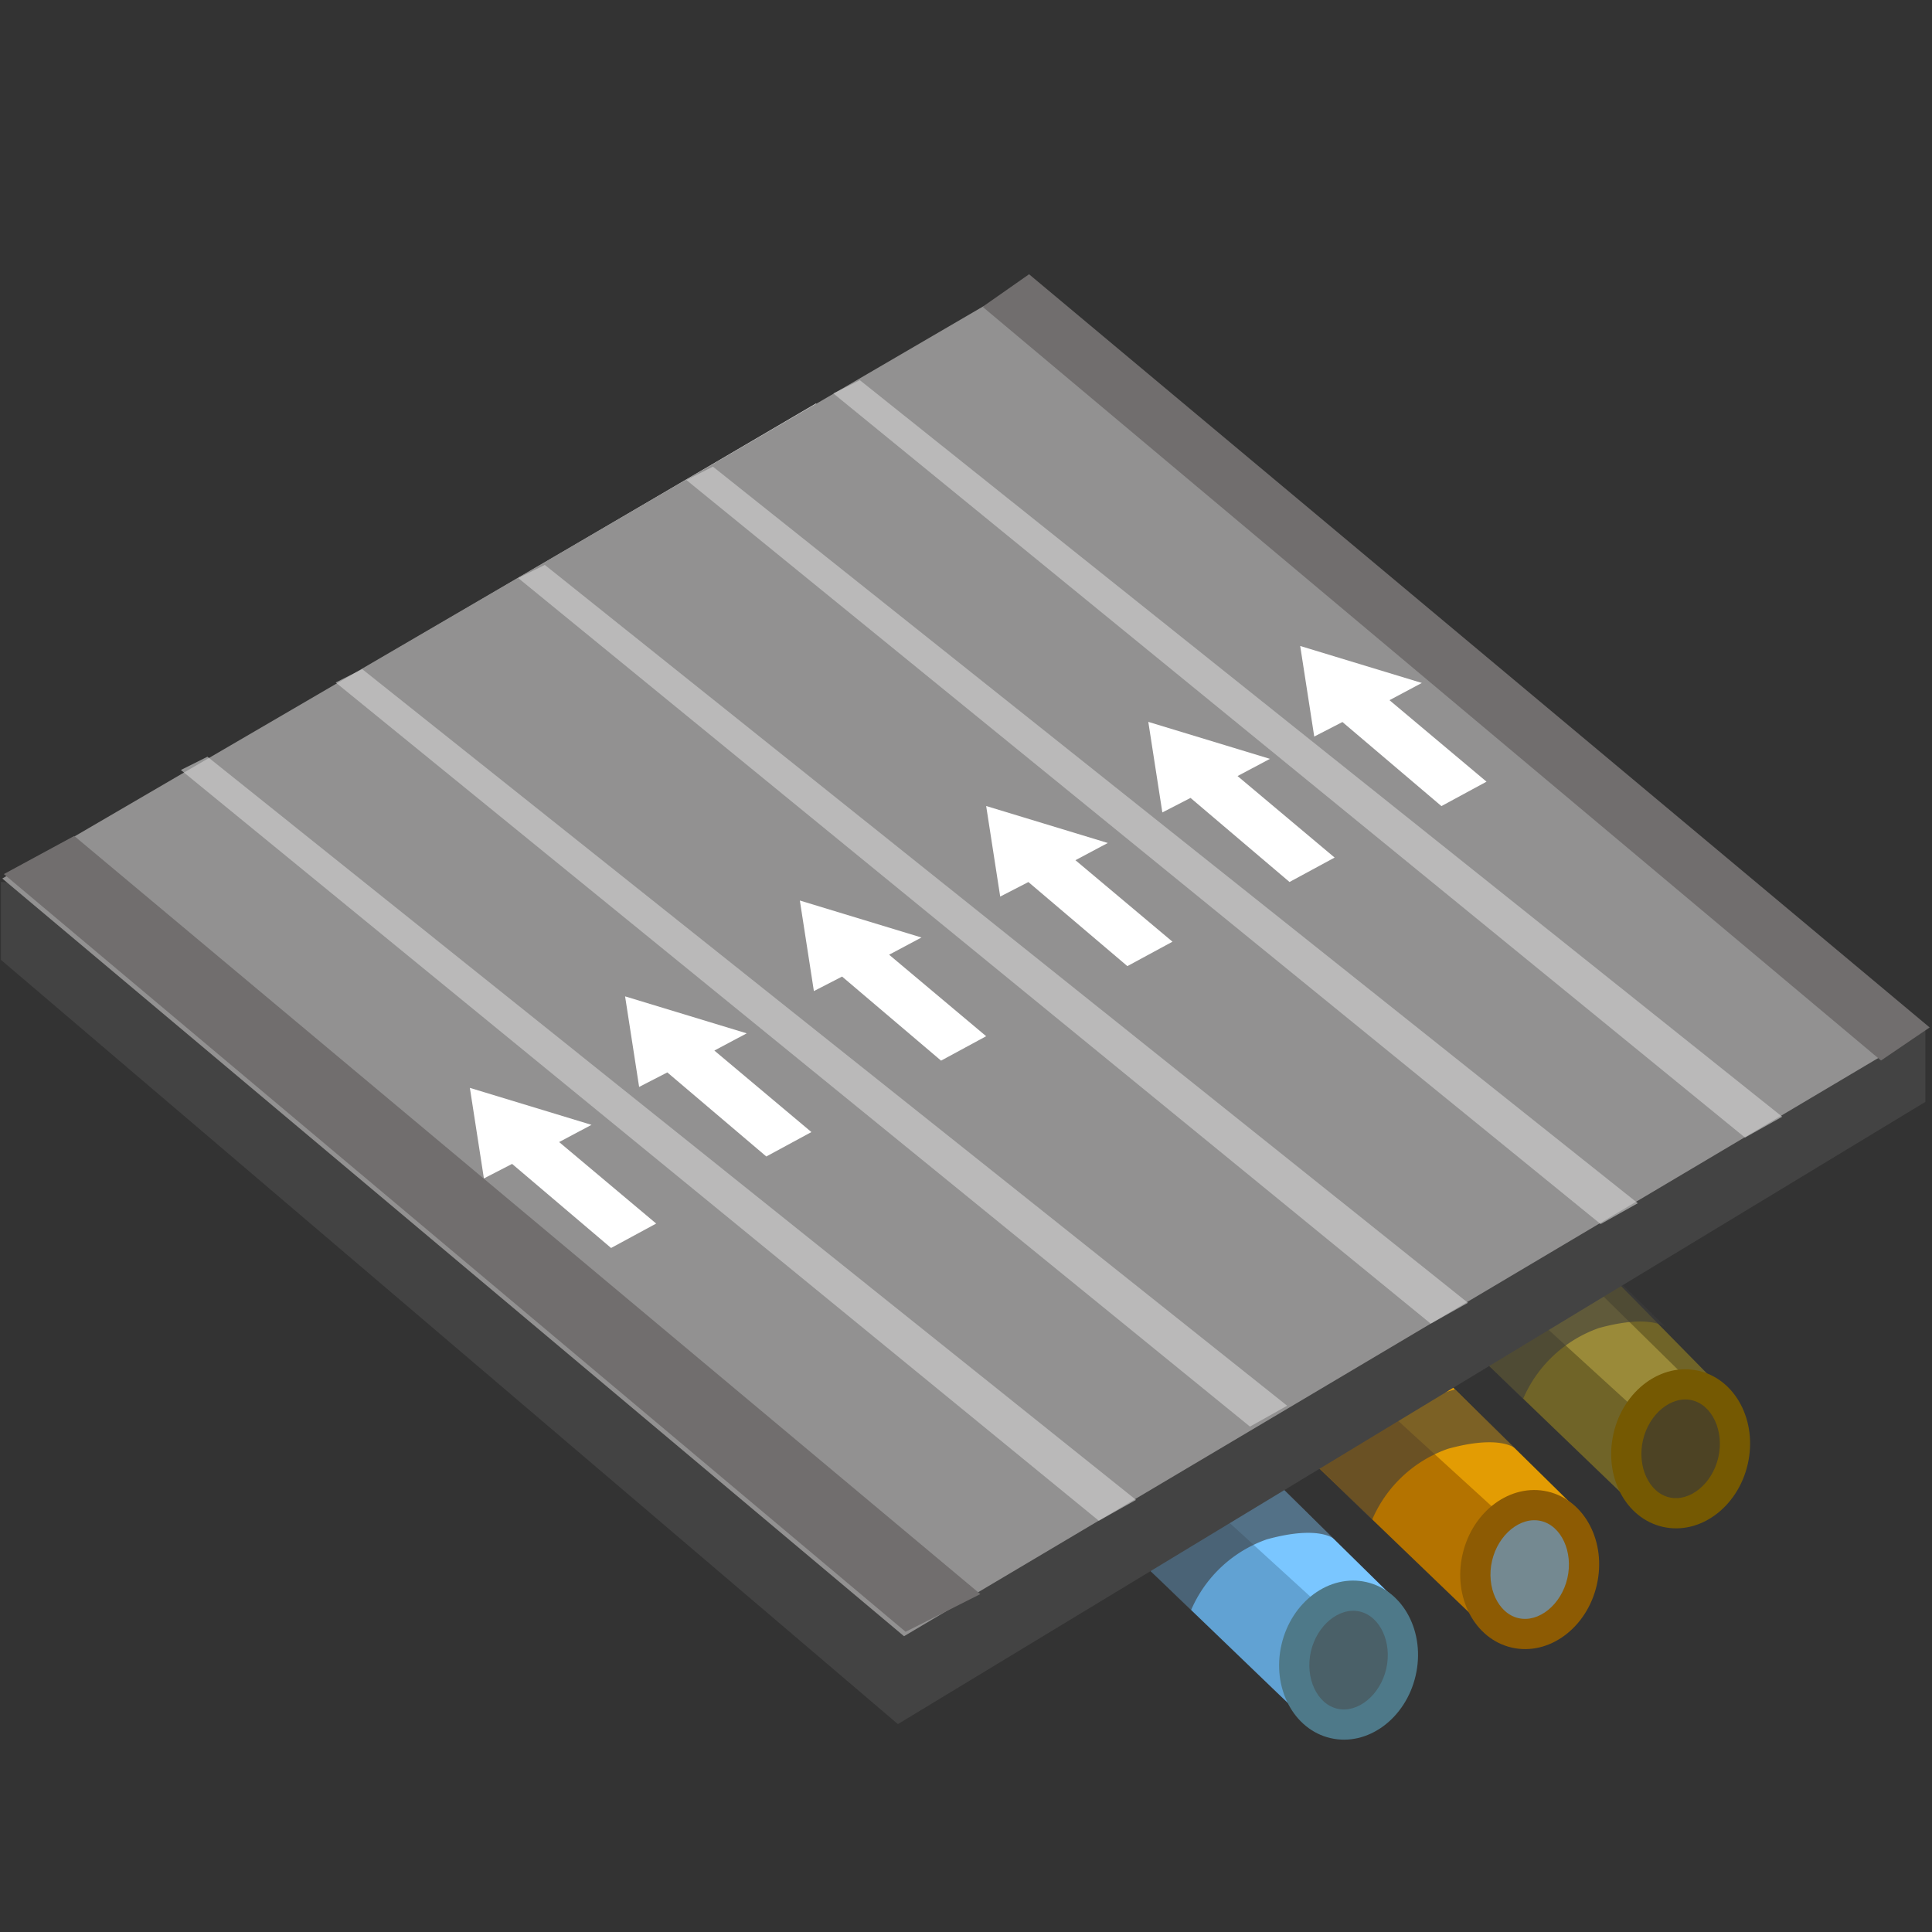 <svg xmlns="http://www.w3.org/2000/svg" xmlns:xlink="http://www.w3.org/1999/xlink" width="64" height="64" viewBox="0 0 64 64">
  <rect x="0" y="0" width="64" height="64" fill="#333333" stroke="none"/>
  <defs>
    <clipPath id="clip-LargeRoadOneway">
      <rect width="64" height="64"/>
    </clipPath>
  </defs>
  <g id="LargeRoadOneway" clip-path="url(#clip-LargeRoadOneway)">
    <path id="Path_2053" data-name="Path 2053" d="M1192-423.5l-6.59-8.59s-4.616,2.209-4.367,2.646,8.131,10.088,8.131,10.088Z" transform="translate(-1074.633 611.44) rotate(-7)" fill="#706428"/>
    <path id="Path_2201" data-name="Path 2201" d="M1192-423.5l-6.59-8.59s-4.616,2.209-4.367,2.646,8.131,10.088,8.131,10.088Z" transform="translate(-1079.633 615.44) rotate(-7)" fill="#b47300"/>
    <path id="Path_2205" data-name="Path 2205" d="M1192-423.5l-6.59-8.59s-4.616,2.209-4.367,2.646,8.131,10.088,8.131,10.088Z" transform="translate(-1085.633 618.44) rotate(-7)" fill="#61a2d3"/>
    <path id="Path_2054" data-name="Path 2054" d="M1193.068-423.414l-6.83-8.592s-2.307.506-2.058.943,7.528,8.878,7.528,8.878Z" transform="translate(-1075.472 612.521) rotate(-7)" fill="#9a8a39"/>
    <path id="Path_2202" data-name="Path 2202" d="M1193.068-423.414l-6.83-8.592s-2.307.506-2.058.943,7.528,8.878,7.528,8.878Z" transform="translate(-1080.472 615.521) rotate(-7)" fill="#e39c03"/>
    <path id="Path_2206" data-name="Path 2206" d="M1193.068-423.414l-6.83-8.592s-2.307.506-2.058.943,7.528,8.878,7.528,8.878Z" transform="translate(-1086.472 618.521) rotate(-7)" fill="#7ac6ff"/>
    <path id="Path_2055" data-name="Path 2055" d="M1185.44-423.674a4.27,4.27,0,0,1,2.516-2.358c1.767-.486,2.245,0,2.245,0L1188.186-428l-5.493,1.624Z" transform="translate(-1134.99 470.025)" fill="rgba(59,59,59,0.61)"/>
    <path id="Path_2203" data-name="Path 2203" d="M1185.44-423.674a4.27,4.27,0,0,1,2.516-2.358c1.767-.486,2.245,0,2.245,0L1188.186-428l-5.493,1.624Z" transform="translate(-1139.99 474.025)" fill="rgba(59,59,59,0.61)"/>
    <path id="Path_2207" data-name="Path 2207" d="M1185.44-423.674a4.27,4.27,0,0,1,2.516-2.358c1.767-.486,2.245,0,2.245,0L1188.186-428l-5.493,1.624Z" transform="translate(-1145.99 477.025)" fill="rgba(59,59,59,0.61)"/>
    <g id="Path_2200" data-name="Path 2200" transform="translate(53.692 45.179) rotate(13)" fill="#4d4324">
      <path d="M 2.563 4.449 C 1.582 4.449 0.783 3.483 0.783 2.297 C 0.783 1.111 1.582 0.145 2.563 0.145 C 3.545 0.145 4.344 1.111 4.344 2.297 C 4.344 3.483 3.545 4.449 2.563 4.449 Z" stroke="none"/>
      <path d="M 2.563 0.645 C 1.869 0.645 1.283 1.402 1.283 2.297 C 1.283 3.192 1.869 3.949 2.563 3.949 C 3.257 3.949 3.844 3.192 3.844 2.297 C 3.844 1.402 3.257 0.645 2.563 0.645 M 2.563 -0.355 C 3.823 -0.355 4.844 0.832 4.844 2.297 C 4.844 3.761 3.823 4.949 2.563 4.949 C 1.304 4.949 0.283 3.761 0.283 2.297 C 0.283 0.832 1.304 -0.355 2.563 -0.355 Z" stroke="none" fill="#755902"/>
    </g>
    <g id="Path_2204" data-name="Path 2204" transform="translate(48.692 49.179) rotate(13)" fill="#748991">
      <path d="M 2.563 4.449 C 1.582 4.449 0.783 3.483 0.783 2.297 C 0.783 1.111 1.582 0.145 2.563 0.145 C 3.545 0.145 4.344 1.111 4.344 2.297 C 4.344 3.483 3.545 4.449 2.563 4.449 Z" stroke="none"/>
      <path d="M 2.563 0.645 C 1.869 0.645 1.283 1.402 1.283 2.297 C 1.283 3.192 1.869 3.949 2.563 3.949 C 3.257 3.949 3.844 3.192 3.844 2.297 C 3.844 1.402 3.257 0.645 2.563 0.645 M 2.563 -0.355 C 3.823 -0.355 4.844 0.832 4.844 2.297 C 4.844 3.761 3.823 4.949 2.563 4.949 C 1.304 4.949 0.283 3.761 0.283 2.297 C 0.283 0.832 1.304 -0.355 2.563 -0.355 Z" stroke="none" fill="#8d5b03"/>
    </g>
    <g id="Path_2208" data-name="Path 2208" transform="translate(42.692 52.179) rotate(13)" fill="#4a6068">
      <path d="M 2.563 4.449 C 1.582 4.449 0.783 3.483 0.783 2.297 C 0.783 1.111 1.582 0.145 2.563 0.145 C 3.545 0.145 4.344 1.111 4.344 2.297 C 4.344 3.483 3.545 4.449 2.563 4.449 Z" stroke="none"/>
      <path d="M 2.563 0.645 C 1.869 0.645 1.283 1.402 1.283 2.297 C 1.283 3.192 1.869 3.949 2.563 3.949 C 3.257 3.949 3.844 3.192 3.844 2.297 C 3.844 1.402 3.257 0.645 2.563 0.645 M 2.563 -0.355 C 3.823 -0.355 4.844 0.832 4.844 2.297 C 4.844 3.761 3.823 4.949 2.563 4.949 C 1.304 4.949 0.283 3.761 0.283 2.297 C 0.283 0.832 1.304 -0.355 2.563 -0.355 Z" stroke="none" fill="#4e7989"/>
    </g>
    <path id="Path_2191" data-name="Path 2191" d="M1249.1-1108.867l11.313-6.694Z" transform="translate(-1201.926 1152.895)" fill="gray"/>
    <path id="Path_2186" data-name="Path 2186" d="M722.072-295.333l29.712,25.316,34.037-20.612v-2.464l-63.749-4.824Z" transform="translate(-722.04 327.13)" fill="#434343"/>
    <path id="Path_2190" data-name="Path 2190" d="M737.026-304.839l24.051,28.178,25.135-14.784-30.233-24.5Z" transform="translate(-728.951 329.31)" fill="#d4d4d4"/>
    <path id="Path_2192" data-name="Path 2192" d="M1224.123-1129.9l29.871,25.1,32.351-19.2-29.7-24.869Z" transform="translate(-1224.047 1159.002)" fill="#929191"/>
    <path id="Path_2215" data-name="Path 2215" d="M1224.175-1129.047l29.871,25.1,2.476-1.249-30.016-25.114Z" transform="translate(-1224.047 1158.002)" fill="#716e6e"/>
    <path id="Path_2216" data-name="Path 2216" d="M1233.545-1134.723l29.761,24.968,1.611-1.095-29.833-24.951Z" transform="translate(-1200.995 1144.886)" fill="#716e6e"/>
    <path id="Path_2281" data-name="Path 2281" d="M15820.933,3491.466l30.408,24.87,1.232-.691-30.76-24.619Z" transform="translate(-15814.941 -3465.959)" fill="rgba(212,212,212,0.61)"/>
    <path id="Path_2287" data-name="Path 2287" d="M15820.3,3491.9l30.287,24.649,1.232-.691-30.639-24.4Z" transform="translate(-15809.18 -3469.291)" fill="rgba(212,212,212,0.61)"/>
    <path id="Path_2294" data-name="Path 2294" d="M15819.916,3491.919l30.287,24.649,1.232-.691-30.639-24.4Z" transform="translate(-15797.18 -3476.019)" fill="rgba(212,212,212,0.61)"/>
    <path id="Path_2288" data-name="Path 2288" d="M15819.281,3491.385l30.229,24.7,1.232-.691-30.58-24.444Z" transform="translate(-15802.115 -3472.237)" fill="rgba(212,212,212,0.61)"/>
    <path id="Path_2289" data-name="Path 2289" d="M15819.377,3491.821l30.2,24.651,1.232-.691-30.555-24.4Z" transform="translate(-15791.771 -3478.788)" fill="rgba(212,212,212,0.61)"/>
    <path id="Path_2212" data-name="Path 2212" d="M15735.836,2434.139l.465,3,.934-.481,3.279,2.785,1.494-.809-3.215-2.7,1.072-.57Z" transform="translate(-15720.271 -2398.102)" fill="#fff"/>
    <path id="Path_2295" data-name="Path 2295" d="M15735.836,2434.139l.465,3,.934-.481,3.279,2.785,1.494-.809-3.215-2.7,1.072-.57Z" transform="translate(-15715.129 -2401.133)" fill="#fff"/>
    <path id="Path_2296" data-name="Path 2296" d="M15735.836,2434.139l.465,3,.934-.481,3.279,2.785,1.494-.809-3.215-2.7,1.072-.57Z" transform="translate(-15709.34 -2404.308)" fill="#fff"/>
    <path id="Path_2297" data-name="Path 2297" d="M15735.836,2434.139l.465,3,.934-.481,3.279,2.785,1.494-.809-3.215-2.7,1.072-.57Z" transform="translate(-15703.168 -2407.439)" fill="#fff"/>
    <path id="Path_2298" data-name="Path 2298" d="M15735.836,2434.139l.465,3,.934-.481,3.279,2.785,1.494-.809-3.215-2.7,1.072-.57Z" transform="translate(-15697.797 -2410.226)" fill="#fff"/>
    <path id="Path_2299" data-name="Path 2299" d="M15735.836,2434.139l.465,3,.934-.481,3.279,2.785,1.494-.809-3.215-2.7,1.072-.57Z" transform="translate(-15692.765 -2412.74)" fill="#fff"/>
  </g>
</svg>
